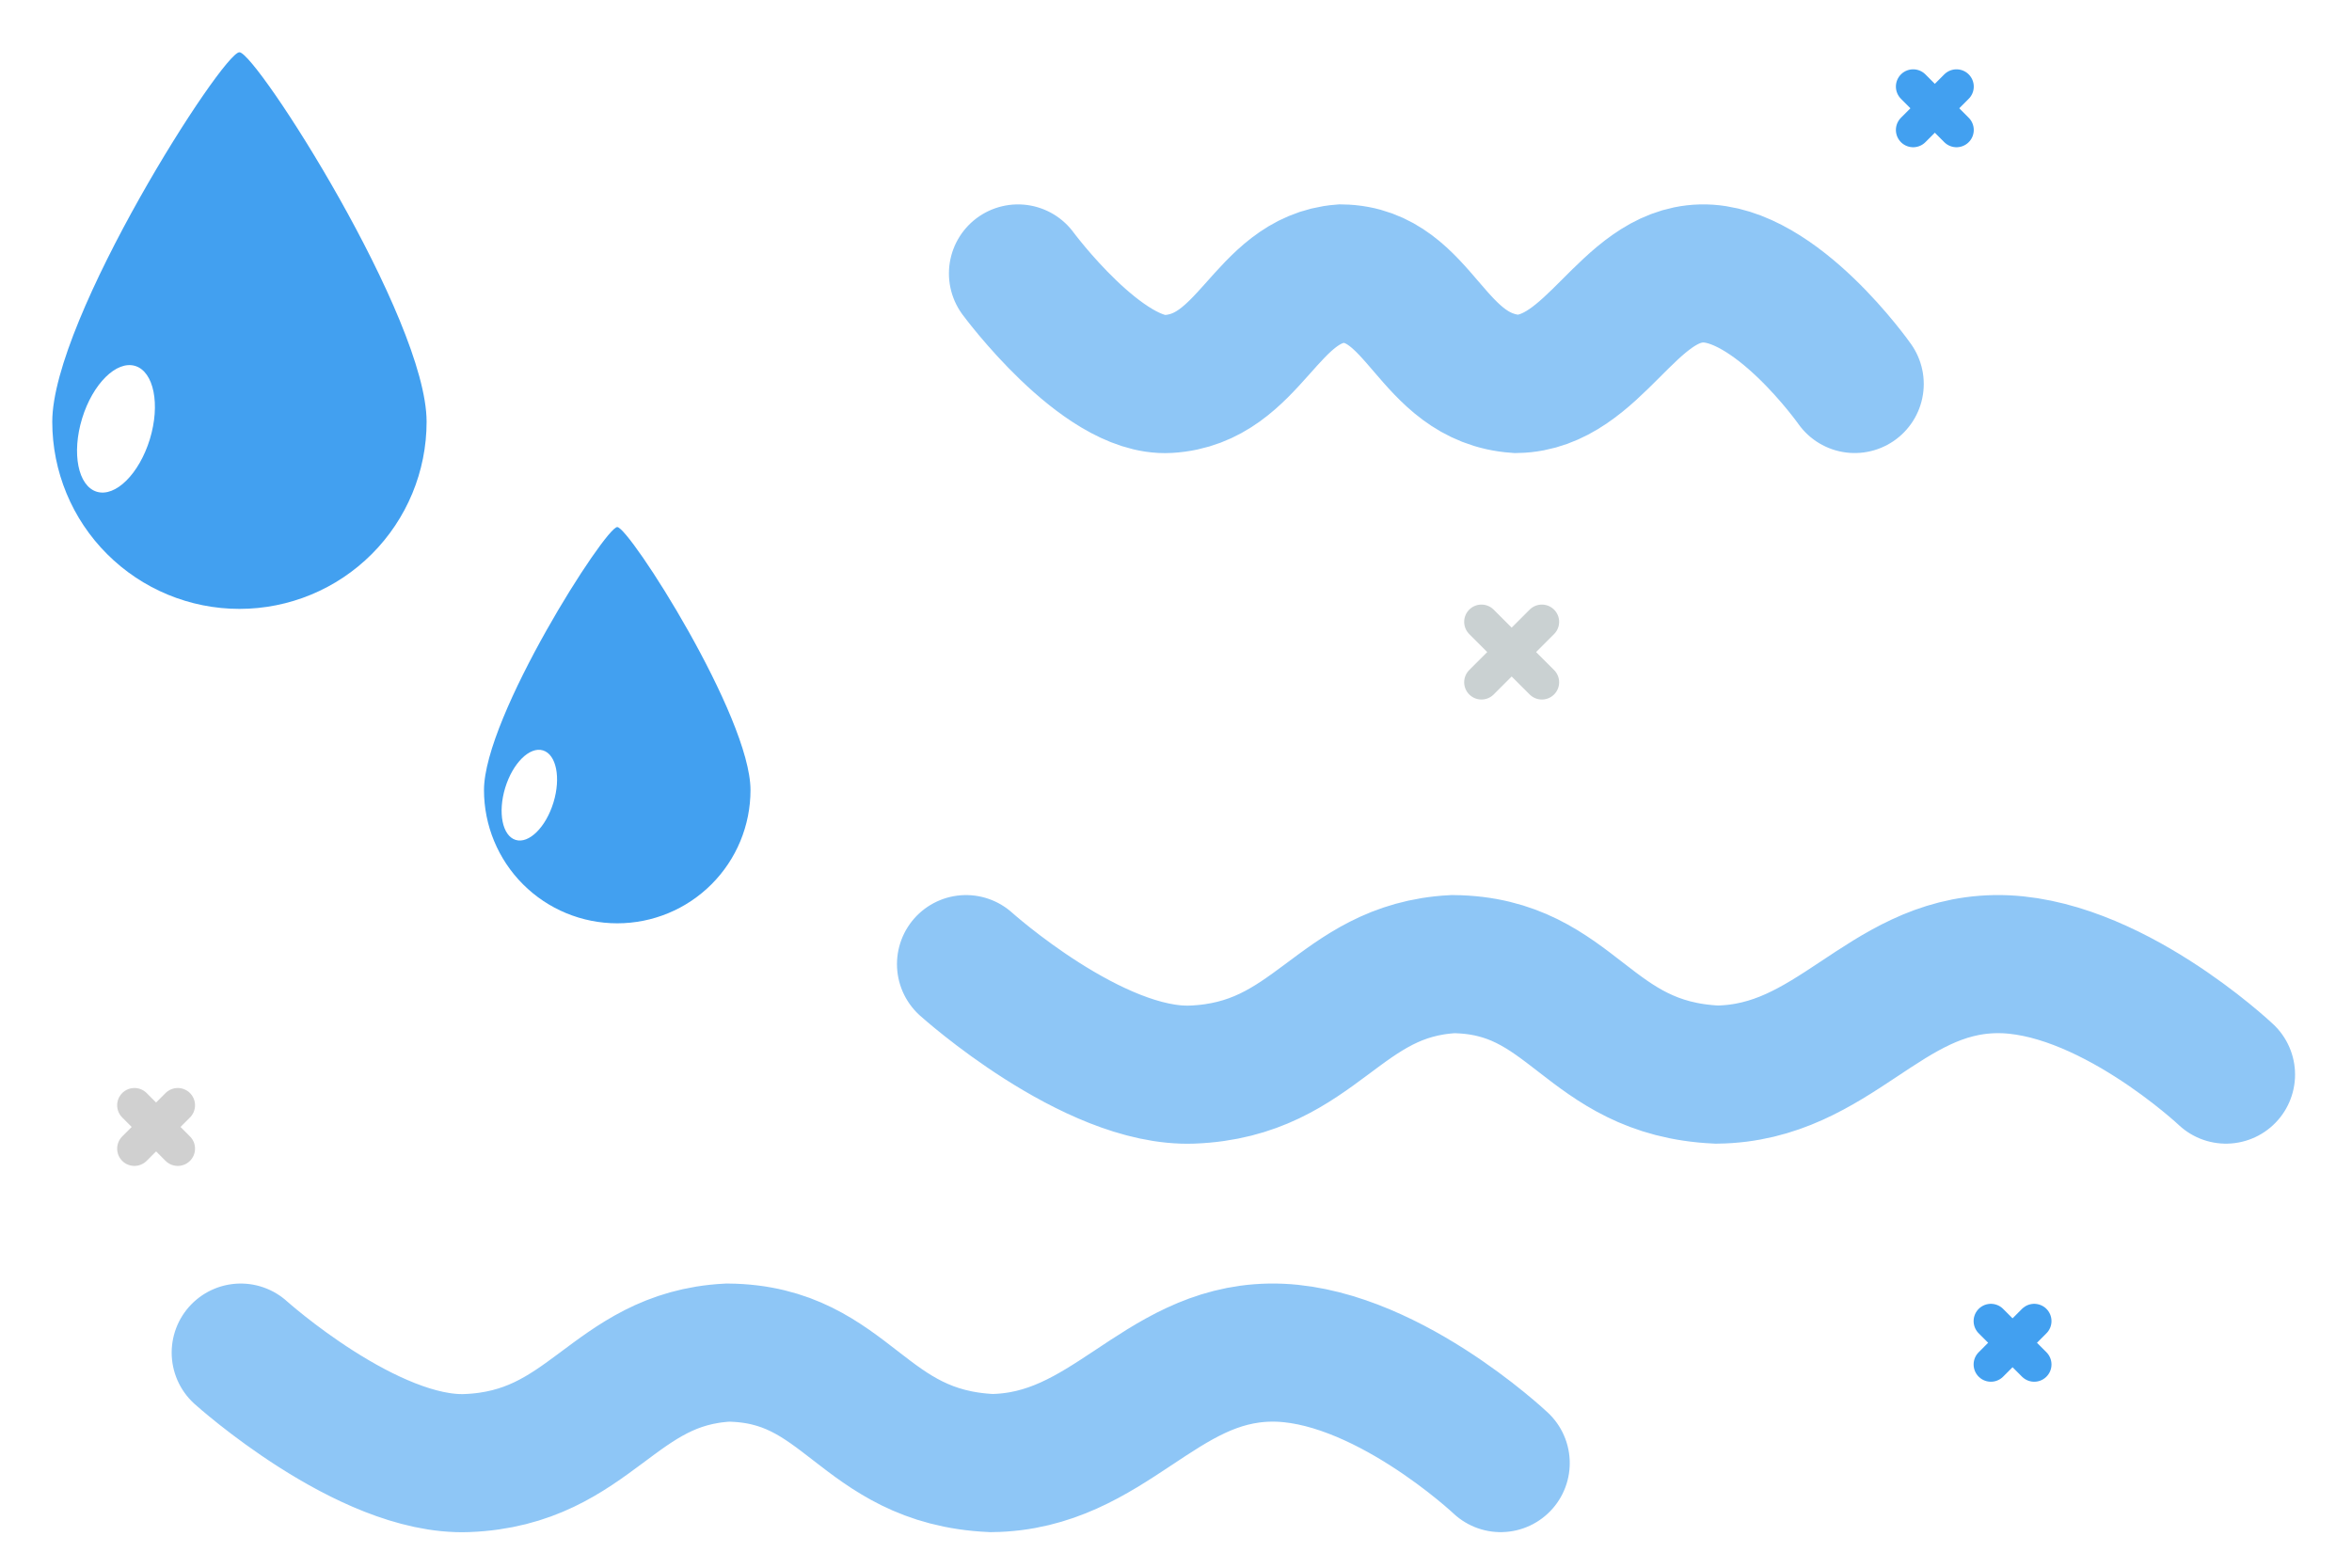 <svg width="45" height="30" viewBox="0 0 45 30" fill="none" xmlns="http://www.w3.org/2000/svg">
<g filter="url(#filter0_f)">
<path d="M19.477 5.233C19.477 5.233 21.09 7.42 22.35 7.348C23.931 7.255 24.201 5.349 25.666 5.233C27.198 5.256 27.355 7.232 29.016 7.348C30.505 7.321 31.135 5.269 32.554 5.233C33.973 5.197 35.485 7.348 35.485 7.348" stroke="#42A0F0" stroke-opacity="0.596" stroke-width="2.643" stroke-linecap="round"/>
</g>
<g filter="url(#filter1_f)">
<path d="M18.483 18.45C18.483 18.45 20.911 20.636 22.81 20.564C25.189 20.471 25.597 18.565 27.802 18.45C30.11 18.473 30.346 20.449 32.847 20.564C35.089 20.538 36.038 18.486 38.175 18.45C40.311 18.414 42.589 20.564 42.589 20.564" stroke="#42A0F0" stroke-opacity="0.596" stroke-width="2.643" stroke-linecap="round"/>
</g>
<g filter="url(#filter2_f)">
<path d="M4.606 25.884C4.606 25.884 7.034 28.07 8.933 27.998C11.312 27.905 11.72 25.999 13.925 25.884C16.233 25.907 16.469 27.883 18.97 27.998C21.212 27.972 22.161 25.92 24.298 25.884C26.434 25.848 28.712 27.998 28.712 27.998" stroke="#42A0F0" stroke-opacity="0.596" stroke-width="2.643" stroke-linecap="round"/>
</g>
<g filter="url(#filter3_f)">
<path d="M29.5 11.9L28.344 13.056" stroke="#CAD1D2" stroke-width="0.661" stroke-linecap="round"/>
<path d="M28.344 11.9L29.5 13.056" stroke="#CAD1D2" stroke-width="0.661" stroke-linecap="round"/>
<path d="M38.92 25.281L38.091 26.111" stroke="#42A0F0" stroke-width="0.661" stroke-linecap="round"/>
<path d="M38.091 25.281L38.92 26.111" stroke="#42A0F0" stroke-width="0.661" stroke-linecap="round"/>
<path d="M3.401 21.151L2.572 21.981" stroke="#D0D0D0" stroke-width="0.661" stroke-linecap="round"/>
<path d="M2.572 21.151L3.401 21.981" stroke="#D0D0D0" stroke-width="0.661" stroke-linecap="round"/>
<path d="M37.433 1.657L36.604 2.487" stroke="#42A0F0" stroke-width="0.661" stroke-linecap="round"/>
<path d="M36.604 1.657L37.433 2.487" stroke="#42A0F0" stroke-width="0.661" stroke-linecap="round"/>
</g>
<g filter="url(#filter4_f)">
<path d="M4.581 1C4.902 1.004 8.162 6.093 8.162 8.071C8.162 9.02 7.785 9.931 7.113 10.603C6.442 11.275 5.531 11.652 4.581 11.652C3.632 11.652 2.721 11.275 2.049 10.603C1.377 9.932 1 9.021 1 8.071C1 6.093 4.26 0.997 4.581 1Z" fill="#42A0F0"/>
<path d="M1.851 9.41C2.209 9.519 2.663 9.069 2.867 8.405C3.07 7.74 2.944 7.113 2.587 7.003C2.229 6.894 1.774 7.344 1.571 8.008C1.368 8.673 1.493 9.3 1.851 9.41Z" fill="white"/>
<path d="M11.81 10.086C12.039 10.089 14.359 13.712 14.359 15.12C14.359 15.796 14.091 16.445 13.612 16.923C13.134 17.401 12.486 17.669 11.81 17.669C11.133 17.669 10.485 17.401 10.007 16.923C9.529 16.445 9.26 15.796 9.26 15.12C9.26 13.712 11.581 10.084 11.81 10.086Z" fill="#42A0F0"/>
<path d="M9.866 16.073C10.12 16.151 10.444 15.831 10.589 15.357C10.734 14.884 10.644 14.438 10.389 14.36C10.135 14.282 9.811 14.602 9.666 15.075C9.522 15.548 9.611 15.995 9.866 16.073Z" fill="white"/>
</g>
<defs>
<filter id="filter0_f" x="17.494" y="3.25" width="19.974" height="6.082" filterUnits="userSpaceOnUse" color-interpolation-filters="sRGB">
<feFlood flood-opacity="0" result="BackgroundImageFix"/>
<feBlend mode="normal" in="SourceGraphic" in2="BackgroundImageFix" result="shape"/>
<feGaussianBlur stdDeviation="0.33" result="effect1_foregroundBlur"/>
</filter>
<filter id="filter1_f" x="16.501" y="16.467" width="28.07" height="6.082" filterUnits="userSpaceOnUse" color-interpolation-filters="sRGB">
<feFlood flood-opacity="0" result="BackgroundImageFix"/>
<feBlend mode="normal" in="SourceGraphic" in2="BackgroundImageFix" result="shape"/>
<feGaussianBlur stdDeviation="0.33" result="effect1_foregroundBlur"/>
</filter>
<filter id="filter2_f" x="2.624" y="23.901" width="28.07" height="6.082" filterUnits="userSpaceOnUse" color-interpolation-filters="sRGB">
<feFlood flood-opacity="0" result="BackgroundImageFix"/>
<feBlend mode="normal" in="SourceGraphic" in2="BackgroundImageFix" result="shape"/>
<feGaussianBlur stdDeviation="0.33" result="effect1_foregroundBlur"/>
</filter>
<filter id="filter3_f" x="1.911" y="0.997" width="37.669" height="25.775" filterUnits="userSpaceOnUse" color-interpolation-filters="sRGB">
<feFlood flood-opacity="0" result="BackgroundImageFix"/>
<feBlend mode="normal" in="SourceGraphic" in2="BackgroundImageFix" result="shape"/>
<feGaussianBlur stdDeviation="0.165" result="effect1_foregroundBlur"/>
</filter>
<filter id="filter4_f" x="0.339" y="0.339" width="14.681" height="17.991" filterUnits="userSpaceOnUse" color-interpolation-filters="sRGB">
<feFlood flood-opacity="0" result="BackgroundImageFix"/>
<feBlend mode="normal" in="SourceGraphic" in2="BackgroundImageFix" result="shape"/>
<feGaussianBlur stdDeviation="0.33" result="effect1_foregroundBlur"/>
</filter>
</defs>
</svg>

